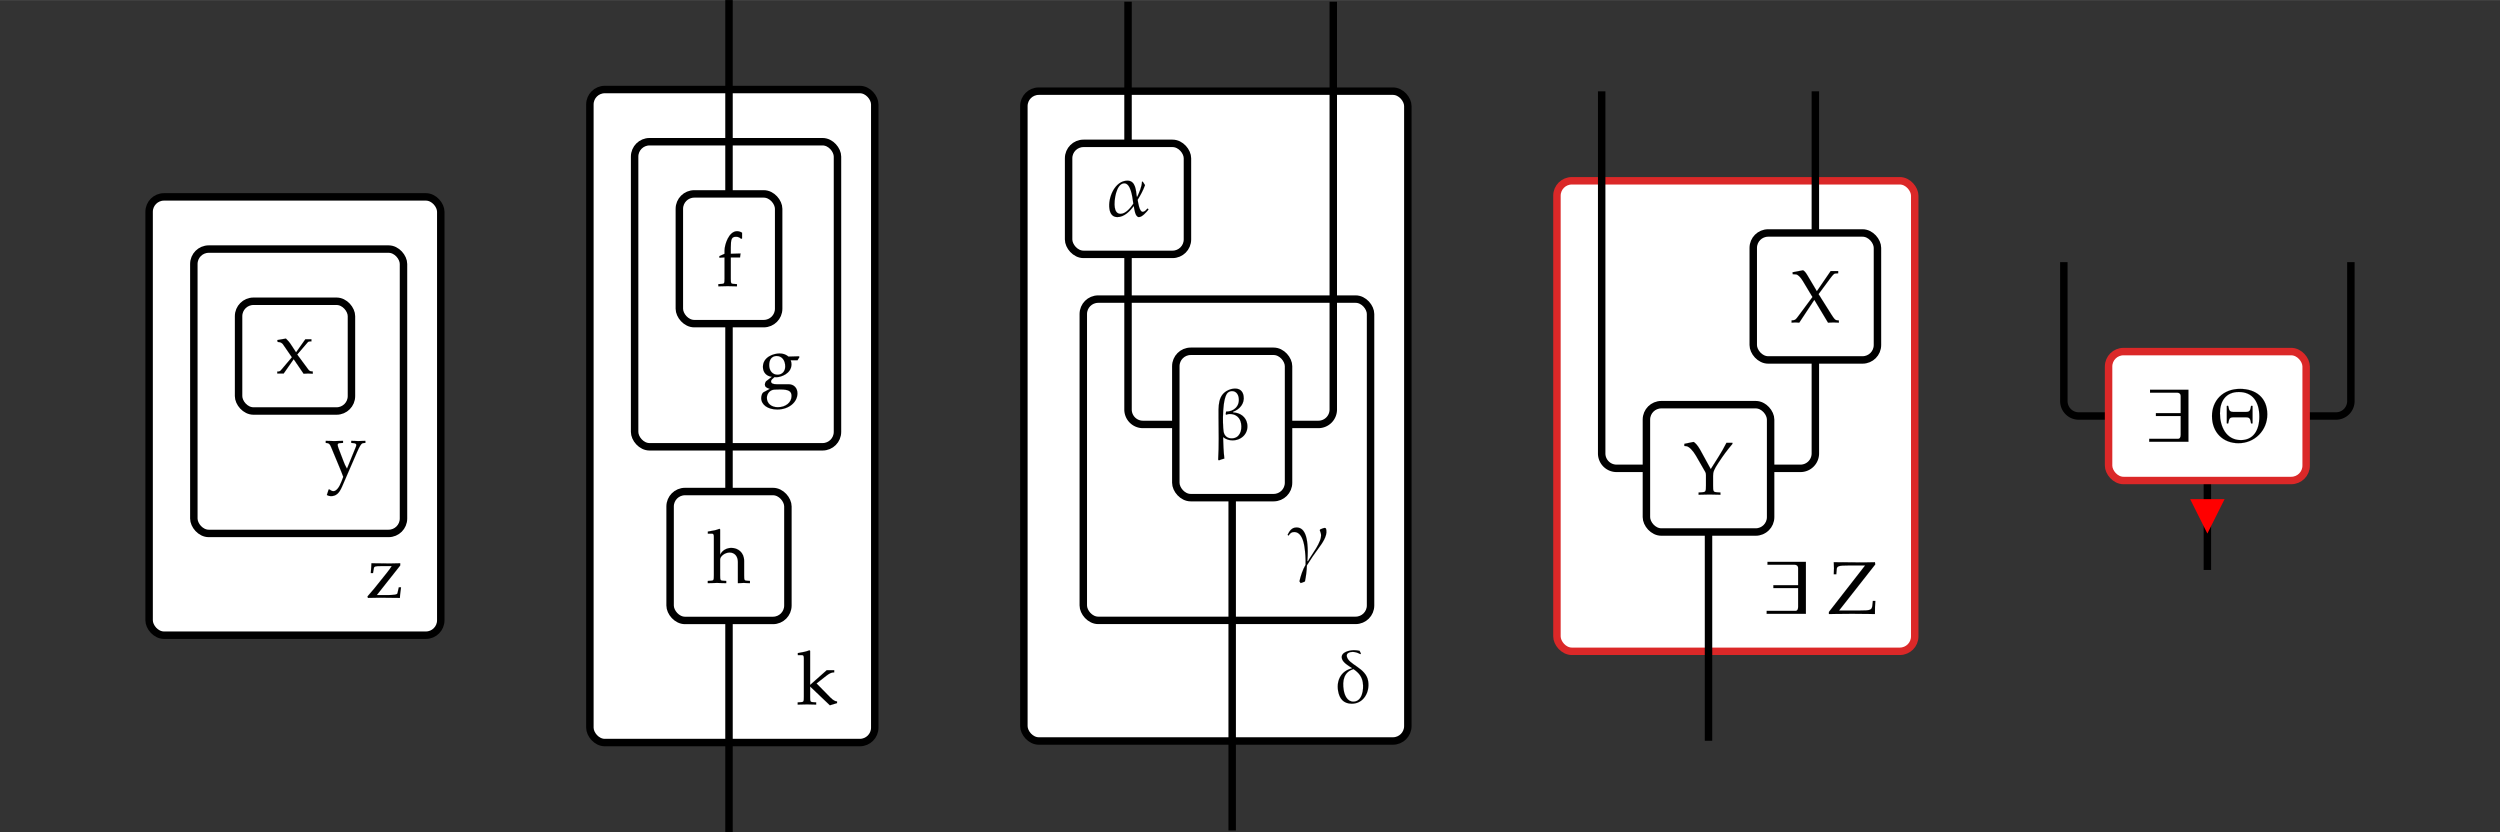 <?xml version="1.0" encoding="UTF-8" standalone="no"?>
<svg width="670" height="223" viewBox="0 -11159 33532 11159" xmlns="http://www.w3.org/2000/svg"><rect x="0" y="-11159" width="33532" height="11159" fill="#333333" stroke="none"/><g transform="translate(3957, -2640)"><g><rect x="-1957" y="-5879" width="3912" height="5879" rx="200" ry="200" fill="#FFFFFF" stroke="#000000" stroke-width="100"></rect><g transform="translate(956, -503)"><path d="M455 432l-314 -397h135c96 0 138 7 142 25l18 79h30l-6 -47c-7 -48 -9 -72 -9 -95l-276 3c-43 0 -49 0 -153 -3l-6 20l90 105l170 212c27 34 44 57 65 90h-143c-74 0 -92 -5 -96 -26l-12 -68h-30c6 69 7 81 9 132l248 -3c38 0 68 1 138 3v-30" fill="black" stroke="black" stroke-width="1" transform="translate(0, 0) scale(1, -1)"></path></g></g><g><rect x="-1357" y="-5179" width="2812" height="3814" rx="200" ry="200" fill="#FFFFFF" stroke="#000000" stroke-width="100"></rect><g transform="translate(400, -2148)"><path d="M297 86l119 292c4 10 6 19 6 26c0 14 -14 23 -42 25l-26 2v28c79 -3 79 -3 95 -3s16 0 95 3v-28l-28 -2c-25 -3 -44 -30 -84 -121l-203 -468c-38 -87 -81 -123 -148 -123c-19 0 -35 5 -54 15l24 75h13c17 -15 35 -23 51 -23c38 0 77 47 109 131l23 61 c-18 50 -28 74 -56 142l-109 262c-15 35 -27 46 -52 49l-18 2v28c97 -3 97 -3 116 -3s19 0 116 3v-28l-38 -2c-23 -1 -34 -9 -34 -23c0 -10 4 -25 10 -42l64 -168c18 -49 29 -72 51 -110" fill="black" stroke="black" stroke-width="1" transform="translate(0, 0) scale(1, -1)"></path></g></g><g><rect x="-757" y="-4479" width="1514" height="1472" rx="200" ry="200" fill="#FFFFFF" stroke="#000000" stroke-width="100"></rect><g transform="translate(-258, -3510)"><path d="M288 254l148 -200c11 -15 23 -23 35 -24l25 -3v-30c-52 3 -52 3 -62 3c-9 0 -9 0 -61 -3l-133 195l-134 -192h-86v27h17c10 0 23 6 30 15l149 176l-120 174c-10 14 -32 28 -50 29l-21 2l-5 26l116 20c34 -34 45 -47 60 -69l76 -116l124 175h82v-28h-14 c-17 0 -28 -4 -34 -11" fill="black" stroke="black" stroke-width="1" transform="translate(0, 0) scale(1, -1)"></path></g></g></g><g transform="translate(9778, -1200)"><g><rect x="-1866" y="-8759" width="3821" height="8759" rx="200" ry="200" fill="#FFFFFF" stroke="#000000" stroke-width="100"></rect><g transform="translate(900, -512)"><path d="M23 661v28c79 12 112 20 156 37l9 -8v-457l223 198h100v-30h-4c-32 0 -59 -12 -104 -47l-129 -101l190 -193c32 -31 61 -48 85 -48v-23l-96 -29l-265 252v-138c0 -63 3 -70 37 -72l44 -3v-30c-89 3 -94 3 -122 3c-26 0 -26 0 -126 -3v30l46 3c34 2 37 9 37 72v518 c0 30 -7 41 -25 41h-56" fill="black" stroke="black" stroke-width="1" transform="translate(0, 0) scale(1, -1)"></path></g></g><g><rect x="-1266" y="-8059" width="2721" height="4092" rx="200" ry="200" fill="#FFFFFF" stroke="#000000" stroke-width="100"></rect><g transform="translate(400, -4750)"><path d="M55 289c0 135 146 180 221 180c49 0 85 -12 122 -42l142 4l4 -12l-25 -41h-92c8 -21 11 -34 11 -54c0 -127 -143 -174 -204 -174c-8 0 -14 1 -24 2c-17 -17 -46 -34 -46 -57c0 -27 24 -39 76 -39h160c70 0 118 -50 118 -122c0 -122 -119 -217 -270 -217 c-127 0 -216 63 -216 154c0 31 14 68 28 76l87 47c-48 14 -66 30 -66 58c0 15 5 28 15 43l79 61c-74 8 -120 59 -120 133zM240 435c-64 0 -101 -45 -101 -122s45 -129 112 -129c61 0 103 45 103 110c0 85 -46 141 -114 141zM287 -14c-69 0 -97 -2 -113 -10 c-40 -17 -66 -58 -66 -103c0 -74 60 -125 147 -125c105 0 184 64 184 150c0 65 -39 88 -152 88" fill="black" stroke="black" stroke-width="1" transform="translate(0, 0) scale(1, -1)"></path></g></g><g><path d="M 0 -1638 V 1200" fill="none" stroke="black" stroke-width="100"></path></g><g><path d="M 0 -5619 V -3367" fill="none" stroke="black" stroke-width="100"></path></g><g><path d="M 0 -9959 V -7359" fill="none" stroke="black" stroke-width="100"></path></g><g><rect x="-790" y="-3367" width="1580" height="1729" rx="200" ry="200" fill="#FFFFFF" stroke="#000000" stroke-width="100"></rect><g transform="translate(-291, -2141)"><path d="M7 661v28c79 12 112 20 156 37l9 -8v-340c28 61 89 92 151 92c85 0 171 -58 171 -175v-193c0 -64 3 -70 37 -72l41 -3v-30c-69 3 -69 3 -83 3c-17 0 -18 0 -79 -3v284c0 77 -44 127 -111 127c-61 0 -127 -49 -127 -94v-212c0 -63 3 -70 37 -72l45 -3v-30 c-68 2 -95 3 -124 3s-56 -1 -124 -3v30l45 3c34 2 37 9 37 72v518c0 30 -7 41 -25 41h-56" fill="black" stroke="black" stroke-width="1" transform="translate(0, 0) scale(1, -1)"></path></g></g><g><rect x="-666" y="-7359" width="1332" height="1740" rx="200" ry="200" fill="#FFFFFF" stroke="#000000" stroke-width="100"></rect><g transform="translate(-166, -6122)"><path d="M341 717v-77l-12 -6c-24 21 -42 28 -69 28c-57 0 -70 -28 -70 -143v-85l131 4l-7 -53h-124v-283c0 -63 3 -70 37 -72l46 -3v-30c-100 3 -100 3 -125 3s-25 0 -125 -3v30l46 3c34 2 37 9 37 72v283l-69 -4v22l69 31v42v2c0 77 57 259 168 259c21 0 43 -6 67 -20" fill="black" stroke="black" stroke-width="1" transform="translate(0, 0) scale(1, -1)"></path></g></g></g><g transform="translate(16527, -1221)"><g><rect x="-2794" y="-8716" width="5150" height="8716" rx="200" ry="200" fill="#FFFFFF" stroke="#000000" stroke-width="100"></rect><g transform="translate(1359, -516)"><path d="M465 287c24 -148 -62 -303 -219 -303c-113 0 -168 69 -185 176c-23 144 47 266 185 298v6c-47 29 -126 75 -135 133c-13 79 102 105 163 105c25 0 50 -3 75 -8c8 -13 14 -27 19 -39l-9 -6c-33 19 -68 30 -103 30s-85 -15 -78 -57c18 -116 258 -152 287 -335zM393 269 c-13 81 -54 130 -125 179c-127 -37 -152 -153 -131 -281c11 -68 46 -155 130 -155c118 0 141 162 126 257" fill="black" stroke="black" stroke-width="1" transform="translate(0, 0) scale(1, -1)"></path></g></g><g><rect x="-1997" y="-5927" width="3853" height="4309" rx="200" ry="200" fill="#FFFFFF" stroke="#000000" stroke-width="100"></rect><g transform="translate(775, -2391)"><path d="M88 473c88 0 171 -80 146 -450l6 -4c48 89 192 260 176 366c-3 16 -10 34 -16 50l4 11c16 7 47 21 64 21c16 0 18 -17 20 -29c13 -85 -61 -184 -105 -244c-54 -74 -108 -151 -156 -230c-2 -70 -12 -147 -26 -215c-19 -9 -38 -17 -58 -22c-5 8 -11 16 -16 24 c15 68 46 163 82 220c2 82 -2 165 -16 249c-11 70 -42 192 -137 192c-37 0 -54 -18 -73 -46l-6 -1c-3 3 -7 6 -8 12c25 49 54 96 119 96" fill="black" stroke="black" stroke-width="1" transform="translate(0, 0) scale(1, -1)"></path></g></g><g><path d="M 0 -3264 V 1200" fill="none" stroke="black" stroke-width="100"></path></g><g><path d="M 1356 -9916 V -4446 A 200 200 0 0 1 1156 -4246 H 756" fill="none" stroke="black" stroke-width="100"></path></g><g><path d="M -1397 -6527 V -4446 A 200 200 0 0 0 -1197 -4246 H -756" fill="none" stroke="black" stroke-width="100"></path></g><g><path d="M -1397 -9916 V -8016" fill="none" stroke="black" stroke-width="100"></path></g><g><rect x="-756" y="-5227" width="1512" height="1963" rx="200" ry="200" fill="#FFFFFF" stroke="#000000" stroke-width="100"></rect><g transform="translate(-256, -4047)"><path d="M458 205c20 -125 -76 -220 -197 -220c-44 0 -89 13 -127 44c3 -95 6 -191 17 -288c-26 -6 -50 -15 -74 -24l-9 10c11 186 6 375 5 562c0 150 -15 306 135 372c28 12 57 19 88 19c64 0 103 -36 113 -99c17 -102 -54 -181 -141 -212l1 -9c91 -2 174 -59 189 -155zM376 208 c-13 83 -70 131 -152 131c-17 0 -32 -3 -47 -10l-9 8c4 10 5 22 6 34c106 0 187 75 169 187c-7 48 -37 88 -89 88c-19 0 -37 -6 -52 -17c-80 -56 -77 -424 -61 -526c9 -58 51 -91 108 -91c106 0 142 103 127 196" fill="black" stroke="black" stroke-width="1" transform="translate(0, 0) scale(1, -1)"></path></g></g><g><rect x="-2194" y="-8016" width="1594" height="1489" rx="200" ry="200" fill="#FFFFFF" stroke="#000000" stroke-width="100"></rect><g transform="translate(-1694, -7043)"><path d="M562 97c5 -3 8 -6 9 -13c-26 -30 -82 -100 -128 -100c-51 0 -62 111 -68 144l-3 3c-48 -67 -126 -147 -218 -147c-68 0 -97 49 -106 109c-24 150 73 380 241 380c112 0 114 -136 125 -213l7 -3c26 58 61 134 63 202h11c11 -15 21 -31 30 -46c-25 -70 -60 -135 -99 -197 c6 -32 22 -161 67 -161c27 0 46 24 62 42h7zM368 164l-4 28c-9 60 -30 245 -117 245c-109 0 -142 -235 -128 -322c7 -45 25 -87 78 -87c71 0 137 85 171 136" fill="black" stroke="black" stroke-width="1" transform="translate(0, 0) scale(1, -1)"></path></g></g></g><g transform="translate(22916, -2424)"><g><rect x="-2033" y="-6311" width="4799" height="6311" rx="200" ry="200" fill="#FFFFFF" stroke="#DB2828" stroke-width="100"></rect><g transform="translate(734, -503)"><path d="M572 0h-526v39h388c19 0 34 16 34 53v253h-332v39h332v232c0 26 -20 42 -47 42h-364v39h515v-697" fill="black" stroke="black" stroke-width="1" transform="translate(0, 0) scale(1, -1)"></path><path d="" fill="black" stroke="black" stroke-width="1" transform="translate(617, 0) scale(1, -1)"></path><path d="M637 663l-486 -619h273c153 0 167 6 174 72l6 57h34c-5 -55 -6 -90 -6 -176l-305 3l-312 -3v28l485 623h-228c-122 0 -149 -8 -152 -47l-6 -71h-34c2 37 3 55 3 81s-1 44 -3 81l165 -1l232 -2l156 3" fill="black" stroke="black" stroke-width="1" transform="translate(866, 0) scale(1, -1)"></path></g></g><g><path d="M 0 -1600 V 1200" fill="none" stroke="black" stroke-width="100"></path></g><g><path d="M 1433 -3908 V -2654 A 200 200 0 0 1 1233 -2454 H 833" fill="none" stroke="black" stroke-width="100"></path></g><g><path d="M 1433 -7511 V -5611" fill="none" stroke="black" stroke-width="100"></path></g><g><path d="M -1433 -7511 V -2654 A 200 200 0 0 0 -1233 -2454 H -833" fill="none" stroke="black" stroke-width="100"></path></g><g><rect x="-833" y="-3308" width="1666" height="1708" rx="200" ry="200" fill="#FFFFFF" stroke="#000000" stroke-width="100"></rect><g transform="translate(-333, -2103)"><path d="M9 680l120 25c18 0 59 -46 91 -103l143 -261l103 163c39 62 70 116 108 190h80v-15c-81 -97 -114 -142 -188 -253c-58 -88 -72 -122 -72 -177v-129c0 -79 5 -87 51 -90l48 -3v-30c-59 2 -95 3 -147 3s-87 -1 -146 -3v30l48 3c46 3 51 11 51 90v142c0 16 -3 30 -9 40 l-124 216c-42 73 -94 125 -128 130l-29 3v29" fill="black" stroke="black" stroke-width="1" transform="translate(0, 0) scale(1, -1)"></path></g></g><g><rect x="600" y="-5611" width="1666" height="1703" rx="200" ry="200" fill="#FFFFFF" stroke="#000000" stroke-width="100"></rect><g transform="translate(1100, -4411)"><path d="M648 27v-30c-43 2 -66 3 -71 3c-12 0 -12 0 -74 -3l-184 306l-202 -306c-43 3 -43 3 -51 3s-8 0 -52 -3v30l26 3c22 3 34 14 59 48l195 263l-128 213c-33 55 -68 88 -92 90l-45 3l-2 26l141 27c19 -10 34 -27 57 -65l128 -216l185 270h101v-30l-41 -3 c-15 -2 -27 -14 -68 -68l-154 -208l176 -280c35 -54 47 -67 66 -70" fill="black" stroke="black" stroke-width="1" transform="translate(0, 0) scale(1, -1)"></path></g></g></g><g transform="translate(29607, -4715)"><g><path d="M 0 0 V 1200" fill="none" stroke="black" stroke-width="100"></path><polygon points="0,0 150,300 300,0" stroke="red" stroke-width="100" fill="red" transform="translate(-150, 300)"></polygon></g><g><path d="M 1925 -2929 V -1065 A 200 200 0 0 1 1725 -865 H 1325" fill="none" stroke="black" stroke-width="100"></path></g><g><path d="M -1925 -2929 V -1065 A 200 200 0 0 0 -1725 -865 H -1325" fill="none" stroke="black" stroke-width="100"></path></g><g><rect x="-1325" y="-1729" width="2650" height="1729" rx="200" ry="200" fill="#FFFFFF" stroke="#DB2828" stroke-width="100"></rect><g transform="translate(-826, -520)"><path d="M572 0h-526v39h388c19 0 34 16 34 53v253h-332v39h332v232c0 26 -20 42 -47 42h-364v39h515v-697" fill="black" stroke="black" stroke-width="1" transform="translate(0, 0) scale(1, -1)"></path><path d="" fill="black" stroke="black" stroke-width="1" transform="translate(617, 0) scale(1, -1)"></path><path d="M764 367c0 -215 -168 -387 -387 -387c-203 0 -355 140 -355 364c0 206 144 365 376 365c214 0 366 -120 366 -342zM657 336c0 198 -89 331 -275 331c-174 0 -253 -122 -253 -286c0 -175 82 -359 280 -359c167 0 248 130 248 314zM238 481c14 -19 -2 -81 66 -81h178 c55 0 54 33 63 77l4 4h14l3 -4c-1 -76 -1 -152 0 -228l-3 -4h-14l-4 4c-9 45 -8 78 -63 78h-178c-54 0 -53 -33 -63 -78l-3 -4h-15l-3 4c1 76 1 152 0 228l3 4h15" fill="black" stroke="black" stroke-width="1" transform="translate(866, 0) scale(1, -1)"></path></g></g></g></svg>